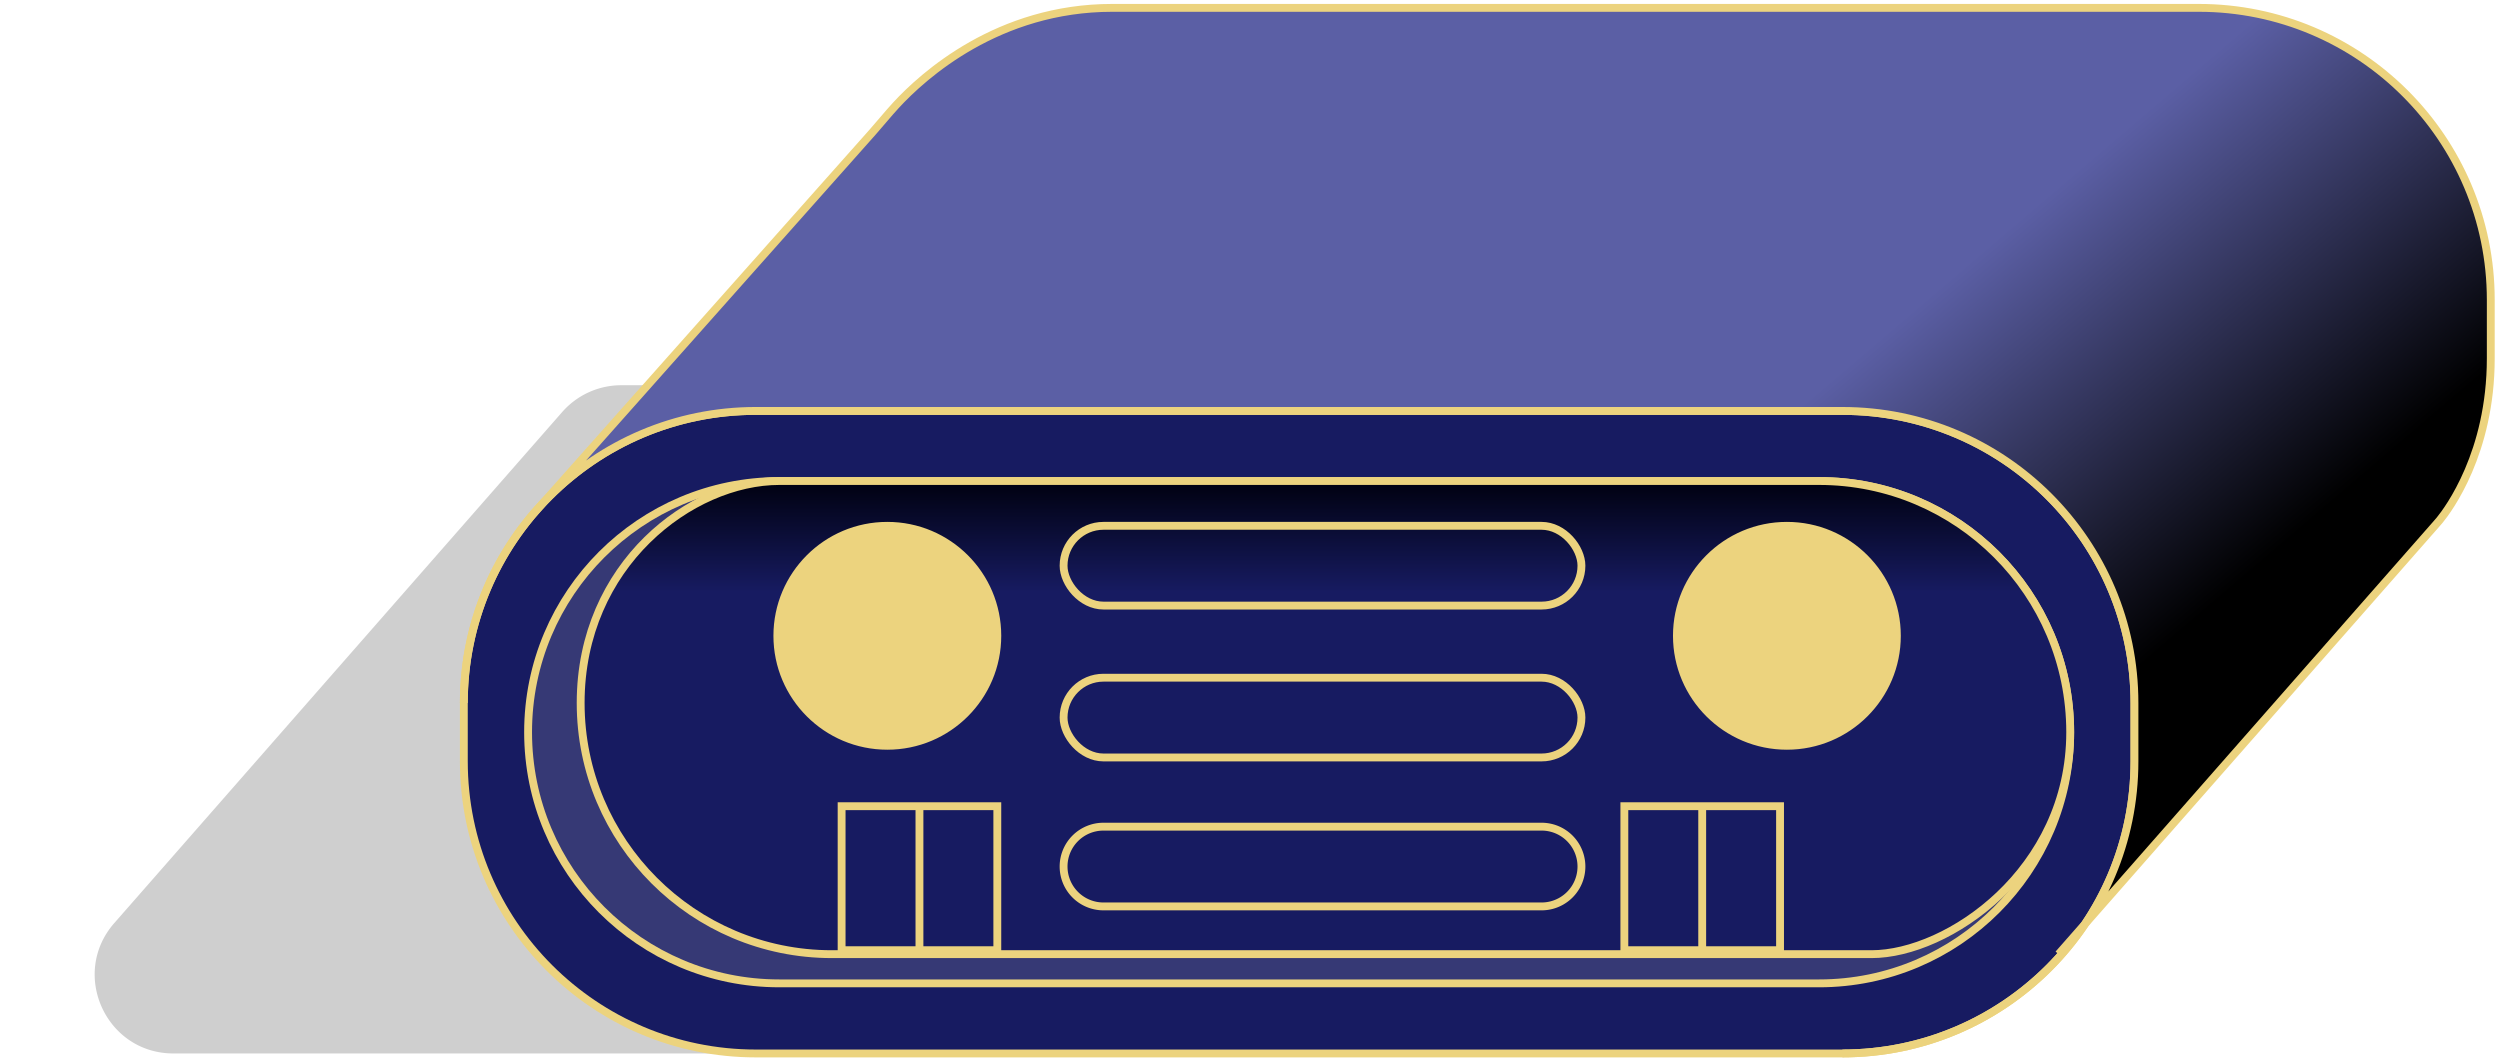 <svg xmlns="http://www.w3.org/2000/svg" fill="none" viewBox="0 0 318 135"><path fill="#000" fill-opacity=".19" d="M71.512 52.409A10 10 0 0 1 79.032 49H134c5.523 0 10 4.477 10 10v65c0 5.523-4.477 10-10 10H22.062c-8.595 0-13.186-10.127-7.52-16.591l56.97-65Z"/><path fill="#171B61" stroke="#ECD37E" d="M234.352 52.268H96.151C75.633 52.268 59 68.901 59 89.418v7.431C59 117.367 75.633 134 96.15 134h138.202c20.518 0 37.151-16.633 37.151-37.15v-7.431c0-20.518-16.633-37.15-37.151-37.15Z"/><path fill="#363975" stroke="#ECD37E" d="M67.173 93.134c0-17.645 14.305-31.95 31.95-31.95H231.38c17.645 0 31.95 14.305 31.95 31.95s-14.305 31.95-31.95 31.95H99.123c-17.645 0-31.95-14.305-31.95-31.95Z"/><path fill="url(#a)" stroke="#ECD37E" d="M231.38 61.184H99.123c-11.145 0-25.263 10.59-25.263 28.235s14.305 31.95 31.95 31.95h132.257c9.659 0 25.263-10.59 25.263-28.235s-14.305-31.95-31.95-31.95Z"/><path fill="url(#b)" d="M234.352 52.268H96.151c-10.671 0-20.292 4.5-27.068 11.705l-1.401 1.576a38.12 38.12 0 0 1 1.4-1.576l41.895-47.145c1.013-1.14 1.967-2.332 3.001-3.453C117.459 9.599 126.978 1 141.475 1h138.201c20.518 0 37.151 16.633 37.151 37.15v7.431c0 12.02-5.402 19.24-6.496 20.578-.108.133-.22.259-.332.387l-.059.066-44.709 50.901a36.981 36.981 0 0 0 6.272-20.664v-7.43c0-20.518-16.633-37.15-37.151-37.15Z"/><path stroke="#ECD37E" d="M234.352 134c20.518 0 37.151-16.633 37.151-37.15v-7.431c0-20.518-16.633-37.15-37.151-37.15H96.151C75.633 52.268 59 68.9 59 89.418m8.682-23.87 43.295-48.721c1.013-1.14 1.967-2.332 3.001-3.453C117.459 9.599 126.978 1 141.475 1h138.201c20.518 0 37.151 16.633 37.151 37.15v7.431c0 12.02-5.402 19.24-6.496 20.578-.127.155-.258.302-.391.453l-48.096 54.757m-144.889-18.947v18.575"/><path stroke="#ECD37E" d="M107.053 102.55h19.805v18.318h-19.805zm109.467-.128v18.575m-9.903-18.447h19.805v18.318h-19.805zm-71.329 7.674a5.072 5.072 0 0 1 5.072-5.073h55.727a5.072 5.072 0 0 1 0 10.145H140.36a5.072 5.072 0 0 1-5.072-5.072Z"/><rect width="65.871" height="10.145" x="135.288" y="86.204" stroke="#ECD37E" rx="5.073"/><rect width="65.871" height="10.145" x="135.288" y="66.885" stroke="#ECD37E" rx="5.073"/><circle cx="227.293" cy="80.874" r="13.989" fill="#ECD37E" stroke="#ECD37E"/><circle cx="112.869" cy="80.874" r="13.989" fill="#ECD37E" stroke="#ECD37E"/><defs><linearGradient id="a" x1="222.464" x2="222.464" y1="61.184" y2="75.302" gradientUnits="userSpaceOnUse"><stop stop-color="#000110"/><stop offset="1" stop-color="#171B61"/></linearGradient><linearGradient id="b" x1="286.363" x2="251.813" y1="72.701" y2="32.207" gradientUnits="userSpaceOnUse"><stop/><stop offset="1" stop-color="#5B5FA5"/></linearGradient></defs></svg>